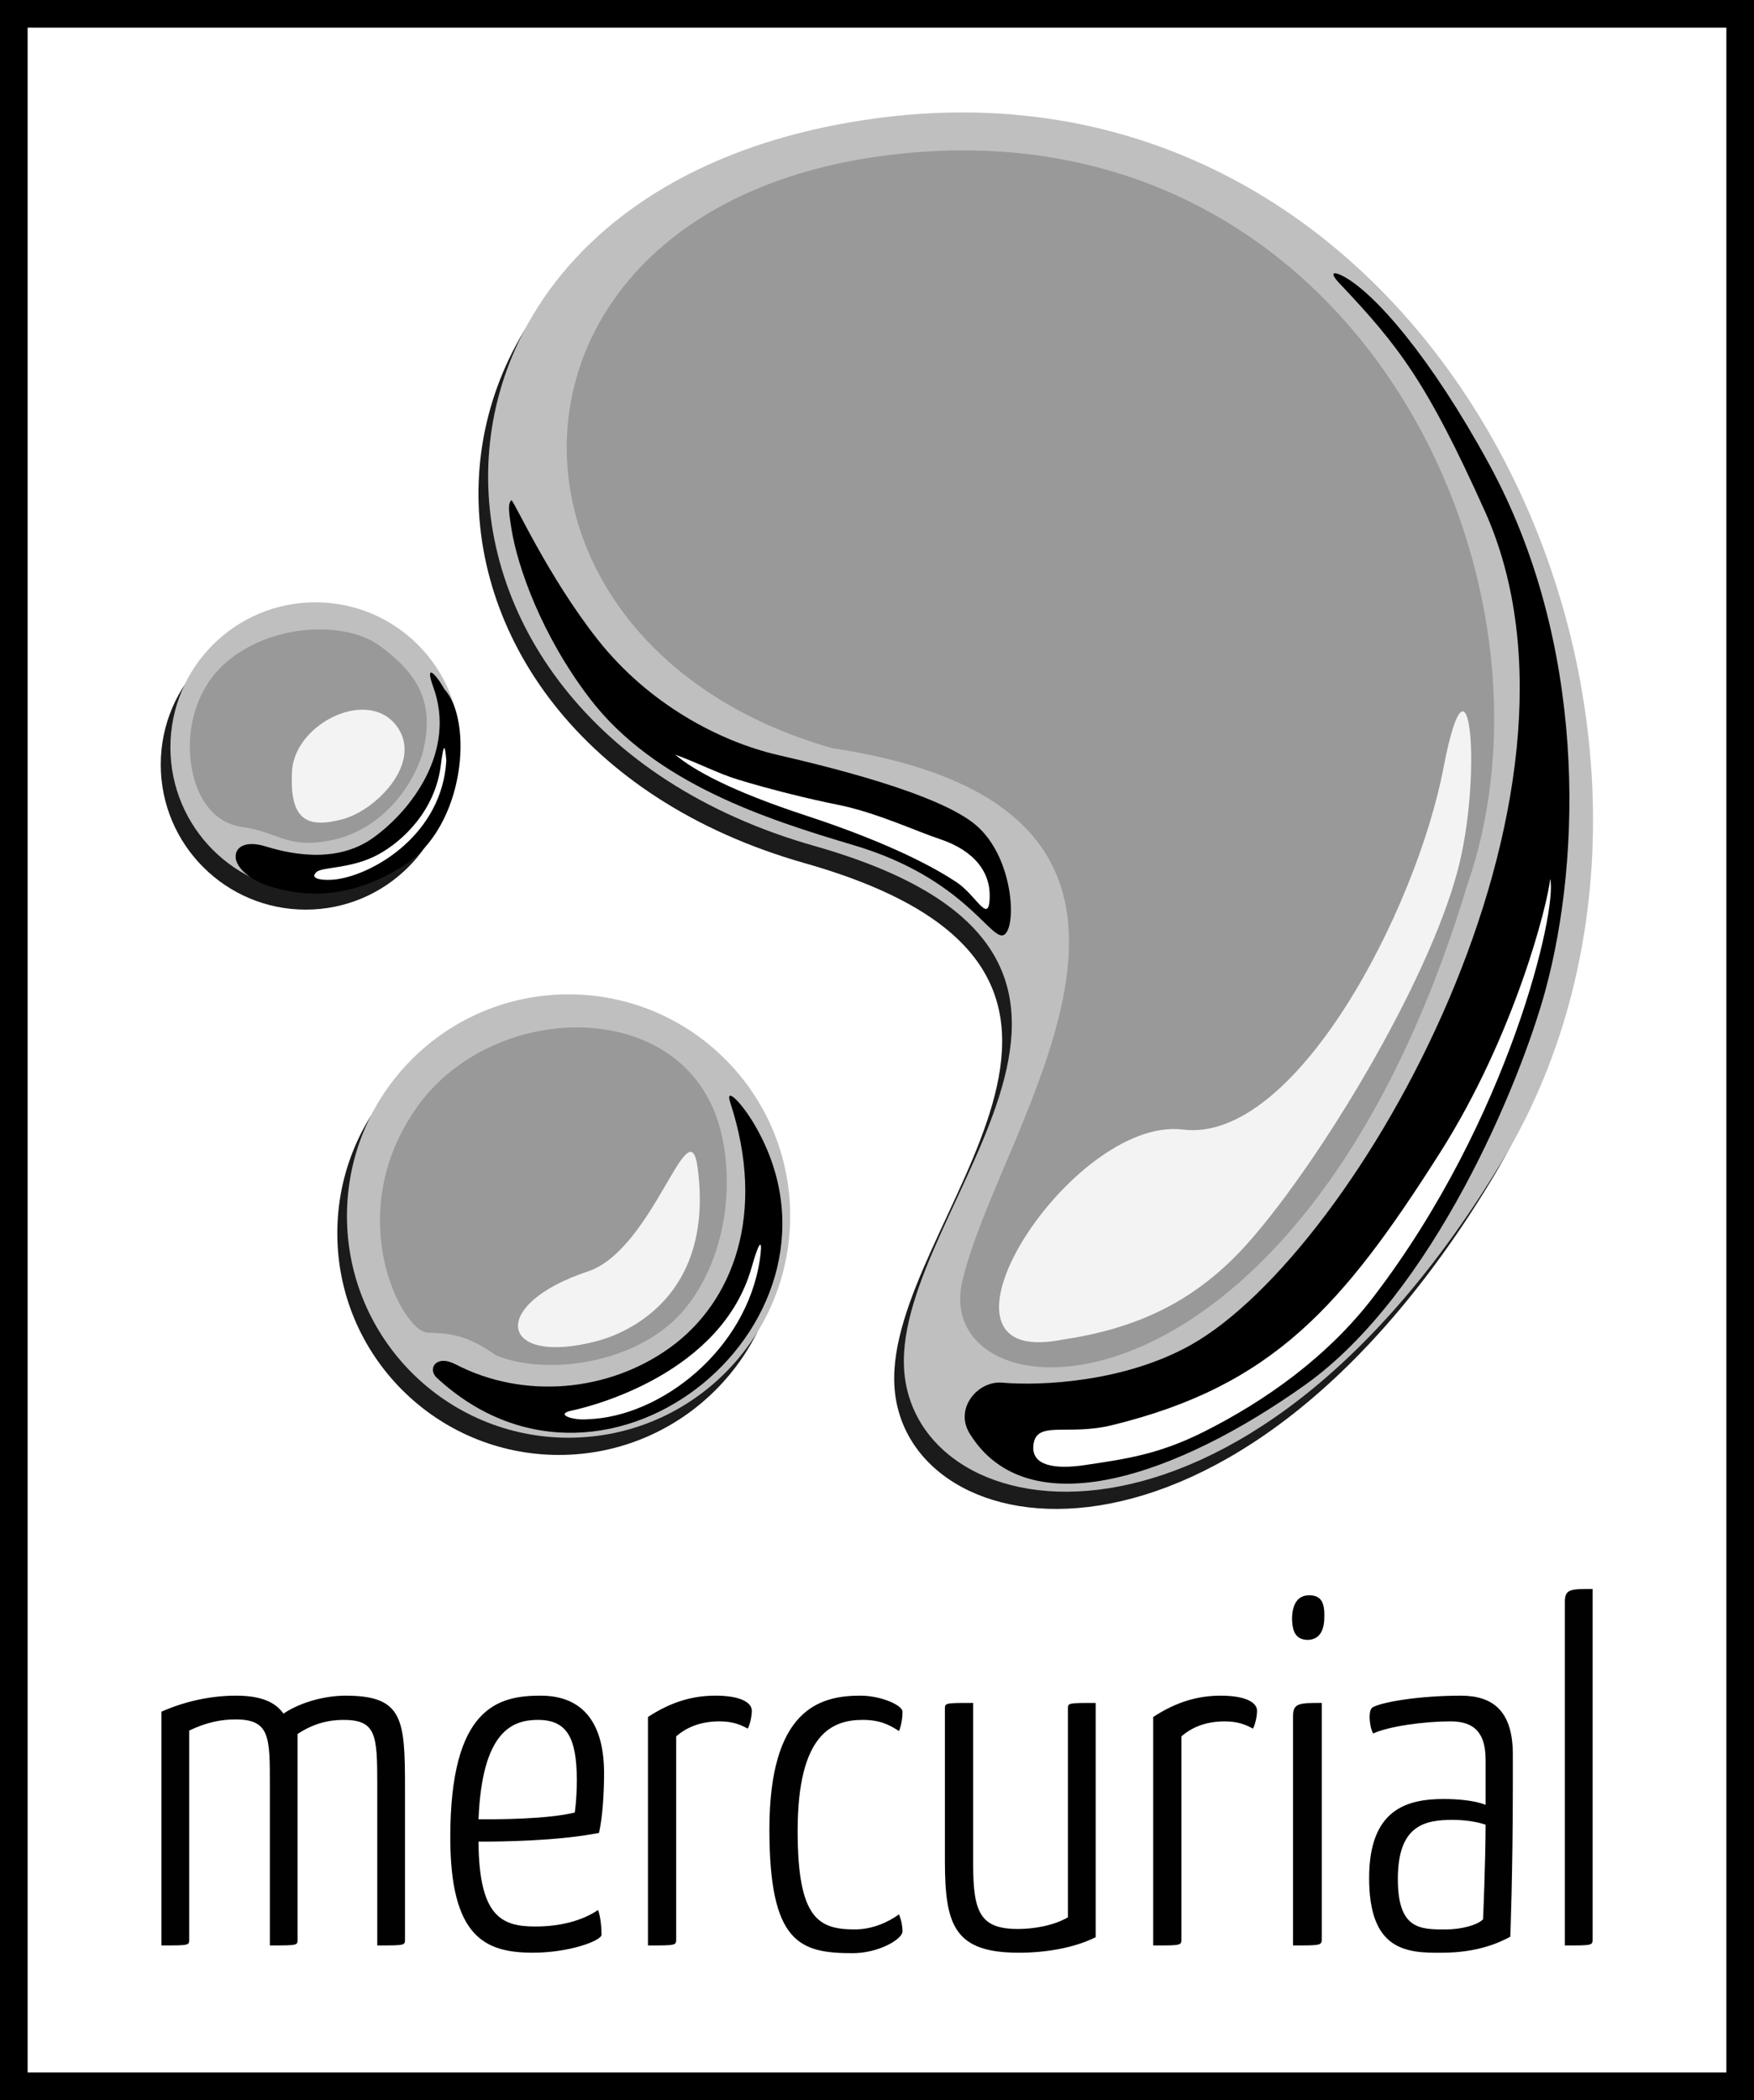 <?xml version="1.0" encoding="UTF-8" standalone="no"?>
<svg
   xmlns:dc="http://purl.org/dc/elements/1.1/"
   xmlns:cc="http://creativecommons.org/ns#"
   xmlns:rdf="http://www.w3.org/1999/02/22-rdf-syntax-ns#"
   xmlns:svg="http://www.w3.org/2000/svg"
   xmlns="http://www.w3.org/2000/svg"
   xmlns:xlink="http://www.w3.org/1999/xlink"
   xmlns:sodipodi="http://sodipodi.sourceforge.net/DTD/sodipodi-0.dtd"
   xmlns:inkscape="http://www.inkscape.org/namespaces/inkscape"
   width="213.895"
   height="256"
   id="svg2"
   version="1.1"
   inkscape:version="0.91 r13725"
   sodipodi:docname="mercurial-scm-official.svg">
  <rect width="100%" height="100%" fill="#808080" stroke="none"/>
  <sodipodi:namedview
     pagecolor="#ffffff"
     bordercolor="#666666"
     borderopacity="1"
     objecttolerance="10"
     gridtolerance="10"
     guidetolerance="10"
     inkscape:pageopacity="0"
     inkscape:pageshadow="2"
     inkscape:window-width="1326"
     inkscape:window-height="837"
     id="namedview31"
     showgrid="false"
     fit-margin-top="0"
     fit-margin-left="0"
     fit-margin-right="0"
     fit-margin-bottom="0"
     inkscape:zoom="19.444444"
     inkscape:cx="218.5"
     inkscape:cy="-2"
     inkscape:window-x="65"
     inkscape:window-y="24"
     inkscape:window-maximized="0"
     inkscape:current-layer="svg2" />
  <title
     id="title4">Mercurial</title>
  <defs
     id="defs6">
    <g
       id="hg">
      <path
         d="M 85.685,67.399 C 100.47,42.815 82.562,2.944 49.818,6.995 20.233,10.652 19.757,41.792 45.83,49.189 c 22.563,6.408 4.661,20.72 5.184,30.25 0.526,9.529 19.616,12.986 34.671,-12.04"
         id="path9"
         inkscape:connector-curvature="0" />
      <circle
         cx="31.579"
         cy="70.617"
         r="12.838"
         id="circle11" />
      <circle
         cx="16.913"
         cy="43.476"
         r="8.4"
         id="circle13" />
    </g>
  </defs>
  <rect
     width="210.526"
     height="252.632"
     style="fill:#ffffff;stroke:#000000;stroke-width:3.368"
     id="rect15"
     x="1.684"
     y="1.684" />
  <use
     xlink:href="#hg"
     style="fill:#1b1b1b"
     id="use17"
     transform="matrix(2.105,0,0,2.105,1.684,1.684)"
     x="0"
     y="0"
     width="100%"
     height="100%" />
  <use
     xlink:href="#hg"
     style="fill:#bfbfbf"
     transform="matrix(2.105,0,0,2.105,2.861,-0.415)"
     id="use19"
     x="0"
     y="0"
     width="100%"
     height="100%" />
  <path
     style="fill:#000000"
     d="m 118.246,174.747 c -1.886,-3.061 0.998,-6.459 3.964,-6.2 4.72,0.413 14.996,-0.057 23.105,-4.653 20.257,-11.484 51.434,-66.741 35.754,-101.594 -7.019,-15.6 -10.438,-20.067 -17.667,-27.699 -1.474,-1.556 -0.627,-1.472 0.371,-0.945 3.909,2.051 10.779,9.998 17.825,22.933 11.905,21.853 11.288,47.832 6.861,64.128 -3.084,11.337 -13.709,36.985 -29.267,48.074 C 143.6,179.905 125.354,186.28 118.246,174.747 M 104.131,103.036 C 93.518,99.886 79.836,95.499 71.922,85.147 66.086,77.514 63.126,69.185 62.368,64.461 c -0.267,-1.686 -0.497,-3.091 -0.011,-3.48 0.223,-0.179 4.356,9.16 10.533,16.987 6.175,7.829 14.806,12.408 21.998,14.072 6.396,1.478 19.644,4.728 24.126,8.545 4.608,3.926 4.994,12.406 3.442,13.364 -1.564,0.962 -4.735,-6.88 -18.326,-10.914 m -50.874,64.907 c 21.017,19.474 52.651,-7.276 38.722,-30.905 -1.564,-2.653 -3.596,-4.672 -2.928,-2.64 4.453,13.587 0.339,24.335 -7.337,29.872 -7.526,5.432 -17.869,6.339 -26.152,2.046 -2.432,-1.261 -3.44,0.577 -2.305,1.627 M 28.739,104.558 c 0.109,1.251 1.819,2.855 4.507,3.592 2.309,0.634 8.263,2.251 15.912,-2.577 7.646,-4.825 8.528,-17.737 5.053,-21.535 -1.076,-1.924 -2.476,-3.324 -1.362,-0.255 2.813,7.752 -2.653,15.002 -7.366,18.36 -4.709,3.358 -10.686,1.768 -13.126,1.025 -2.438,-0.745 -3.726,0.099 -3.617,1.389"
     id="path21"
     inkscape:connector-curvature="0" />
  <path
     style="fill:#ffffff"
     d="m 126.015,176.242 c -0.204,2.429 2.585,2.905 6.341,2.343 4.815,-0.722 8.886,-1.263 14.427,-4.04 7.509,-3.764 15.109,-9.147 20.674,-16.411 16.608,-21.667 22.488,-47.303 21.583,-50.989 -0.303,3.044 -4.312,19.032 -13.48,33.442 -11.777,18.514 -20.316,28.373 -40.008,33.154 -5.482,1.331 -9.267,-0.697 -9.537,2.501 M 82.337,91.989 c 2.242,1.903 6.838,4.438 15.88,7.404 10.922,3.581 16.24,6.686 18.467,8.173 2.36,1.581 3.855,5.107 4.002,1.975 0.156,-3.135 -1.777,-5.829 -6.088,-7.261 C 111.68,101.312 106.773,99.006 102.067,98.078 99.044,97.48 94.126,96.297 89.909,95.004 87.598,94.295 85.242,93.051 82.337,91.989 M 69.747,171.943 c 2.676,-0.562 18.24,-4.594 21.895,-17.394 1.139,-3.992 1.343,-3.189 1.021,-1.027 -1.642,11.038 -12.074,19.179 -20.952,19.482 -1.802,0.185 -4.166,-0.6 -1.964,-1.061 M 38.608,106.293 c 0.701,-0.632 4.251,-0.373 7.455,-2.097 3.202,-1.722 7.006,-5.497 7.686,-10.863 0.4,-3.152 0.52,-2.36 0.68,-0.644 -0.497,8.92 -8.701,13.848 -13.392,14.499 -1.267,0.175 -3.495,0.067 -2.429,-0.895"
     id="path23"
     inkscape:connector-curvature="0" />
  <path
     style="fill:#999999"
     d="m 178.939,107.855 c 13.253,-38.2 -14.48,-95.891 -70.587,-88.949 -50.695,6.267 -51.514,59.625 -6.836,72.303 50.608,7.661 20.135,45.838 15.813,65.091 -3.876,17.257 40.897,20.097 61.611,-48.444 m -126.771,54.598 c 3.173,0.055 5.093,0.501 8.307,2.756 6.354,2.64 18.034,0.968 23.425,-6.133 5.394,-7.099 5.571,-16.882 3.516,-22.794 -5.025,-14.465 -26.381,-14.211 -35.92,-2.2 -10.32,13.413 -2.503,28.318 0.672,28.371 M 23.821,95.413 c 0.632,1.994 2.248,4.901 5.663,5.385 4.558,0.646 5.491,2.707 10.874,1.638 5.383,-1.069 9.463,-5.48 11.095,-10.36 C 53.322,85.324 50.524,81.84 46.312,78.726 42.099,75.615 32.834,75.949 27.303,80.989 23.373,84.571 22.28,90.562 23.821,95.413"
     id="path25"
     inkscape:connector-curvature="0" />
  <path
     style="fill:#f3f3f3"
     d="m 144.261,137.693 c -13.709,-1.695 -33.438,29.259 -14.836,25.634 18.6,-3.623 -18.602,3.625 0,0 8.941,-1.326 16.349,-4.484 22.979,-12.053 8.646,-9.867 21.562,-31.179 25.299,-44.949 3.145,-11.611 1.564,-29.6 -1.68,-12.699 -3.326,17.347 -18.051,45.764 -31.762,44.067 m -71.482,25.792 c 3.531,-0.924 14.341,-5.322 12.309,-21.04 -1.027,-7.96 -5.368,9.88 -13.411,12.549 -12.181,4.042 -10.813,11.611 1.101,8.491 M 41.722,99.878 c 4.137,-1.082 9.606,-6.718 6.891,-11.021 -3.349,-5.301 -12.684,-0.764 -13,5.139 -0.316,5.905 1.726,7.029 6.109,5.882"
     id="path27"
     inkscape:connector-curvature="0" />
  <path
     style="fill:#010101"
     d="m 19.688,208.653 c 2.952,-1.301 6.088,-1.952 9.101,-1.952 2.891,0 4.735,0.709 5.779,2.187 2.213,-1.478 5.227,-2.187 7.564,-2.187 7.011,0 7.255,2.838 7.255,11.175 l 0,18.446 c 0,0.827 0.124,0.827 -3.381,0.827 l 0,-19.629 c 0,-6.029 -0.124,-7.863 -4.118,-7.863 -1.783,0 -3.629,0.413 -5.596,1.714 l 0,24.952 c 0,0.827 0.124,0.827 -3.383,0.827 l 0,-19.629 c 0,-5.794 0,-7.922 -4.181,-7.922 -1.783,0 -3.566,0.354 -5.657,1.36 l 0,25.364 c 0,0.827 0.122,0.827 -3.381,0.827 l 0,-28.497 m 46.225,-1.952 c -5.225,0 -11.004,1.478 -11.004,17.265 0,12.179 4.24,14.069 10.084,14.069 4.486,0 8.36,-1.478 8.36,-2.187 0,-0.886 -0.122,-2.246 -0.429,-3.017 -1.907,1.301 -4.613,2.011 -7.625,2.011 -4.12,0 -6.886,-1.181 -6.949,-10.345 2.707,0 9.596,-0.059 14.697,-1.065 0.432,-1.952 0.615,-4.789 0.615,-7.272 0,-5.912 -2.398,-9.459 -7.747,-9.459 m -0.307,2.956 c 3.691,0 4.674,2.423 4.735,7.154 0,1.24 -0.061,2.718 -0.246,4.137 -3.444,0.829 -9.286,0.829 -11.745,0.829 0.432,-10.76 4.12,-12.12 7.257,-12.12 m 13.406,-0.354 c 2.888,-1.893 5.533,-2.602 8.238,-2.602 3.013,0 4.427,0.827 4.427,1.834 0,0.592 -0.185,1.596 -0.493,2.187 -0.861,-0.474 -1.842,-0.886 -3.444,-0.886 -1.966,0 -3.811,0.531 -5.286,1.832 l 0,24.655 c 0,0.829 0.061,0.829 -3.442,0.829 l 0,-27.848 m 31.042,-0.651 c 0,-0.771 -2.581,-1.952 -5.164,-1.952 -4.983,0 -11.069,1.714 -11.069,16.318 0,13.834 3.691,15.076 10.145,15.076 3.196,0 6.088,-1.714 6.088,-2.659 0,-0.533 -0.122,-1.362 -0.432,-2.072 -1.293,0.945 -3.259,1.834 -5.349,1.834 -4.425,0 -7.008,-1.24 -7.008,-12.002 0,-11.884 4.242,-13.539 7.931,-13.539 2.091,0 3.259,0.592 4.427,1.36 0.309,-0.709 0.432,-1.714 0.432,-2.364 m 23.554,27.493 c -2.707,1.36 -6.272,1.893 -9.345,1.893 -7.872,0 -9.04,-3.309 -9.04,-11.175 l 0,-18.505 c 0,-0.768 -0.061,-0.768 3.444,-0.768 l 0,19.629 c 0,5.914 0.861,7.924 5.472,7.924 1.783,0 4.242,-0.356 6.088,-1.419 l 0,-25.364 c 0,-0.768 -0.124,-0.768 3.381,-0.768 l 0,28.554 m 7.013,-26.842 c 2.888,-1.893 5.533,-2.602 8.238,-2.602 3.013,0 4.427,0.827 4.427,1.834 0,0.592 -0.185,1.596 -0.493,2.187 -0.861,-0.474 -1.844,-0.886 -3.444,-0.886 -1.966,0 -3.811,0.531 -5.286,1.832 l 0,24.655 c 0,0.829 0.061,0.829 -3.442,0.829 l 0,-27.848 m 20.56,-1.716 c -2.707,0 -3.505,0 -3.505,1.598 l 0,27.964 c 3.444,0 3.505,0 3.505,-0.827 l 0,-28.735 m -3.627,-10.404 c 0,1.952 0.615,2.659 1.842,2.718 1.415,0 2.093,-1.004 2.093,-2.779 0.061,-1.832 -0.432,-2.659 -1.846,-2.659 -1.352,0 -2.027,1.004 -2.088,2.72 m 9.461,12.12 c 0,-0.651 0.122,-1.006 0.368,-1.183 1.168,-0.651 5.659,-1.419 10.762,-1.419 3.874,0 6.333,1.834 6.333,7.154 l 0,3.842 c 0,10.524 -0.307,18.387 -0.307,18.387 -1.415,0.768 -4.059,1.952 -8.364,1.952 -4.427,0.059 -8.853,-0.354 -8.853,-9.105 0,-8.335 4.549,-9.636 9.099,-9.636 1.722,0 3.752,0.177 5.105,0.709 0,0 0,-3.844 0,-5.499 0,-3.842 -1.966,-4.672 -4.305,-4.672 -3.135,0 -7.499,0.592 -9.406,1.478 -0.371,-0.648 -0.432,-1.655 -0.432,-2.008 m 14.141,13.126 c -1.168,-0.415 -2.827,-0.592 -3.996,-0.592 -3.505,0 -6.703,0.709 -6.703,7.213 0,6.088 2.644,6.149 5.779,6.149 1.968,0 3.937,-0.533 4.613,-1.242 0,0 0.307,-7.095 0.307,-11.528 m 13.048,13.893 c 0,0.827 0.061,0.827 -3.383,0.827 l 0,-41.859 c 0,-1.598 0.676,-1.598 3.383,-1.598 l 0,42.629"
     id="path29"
     inkscape:connector-curvature="0" />
</svg>
